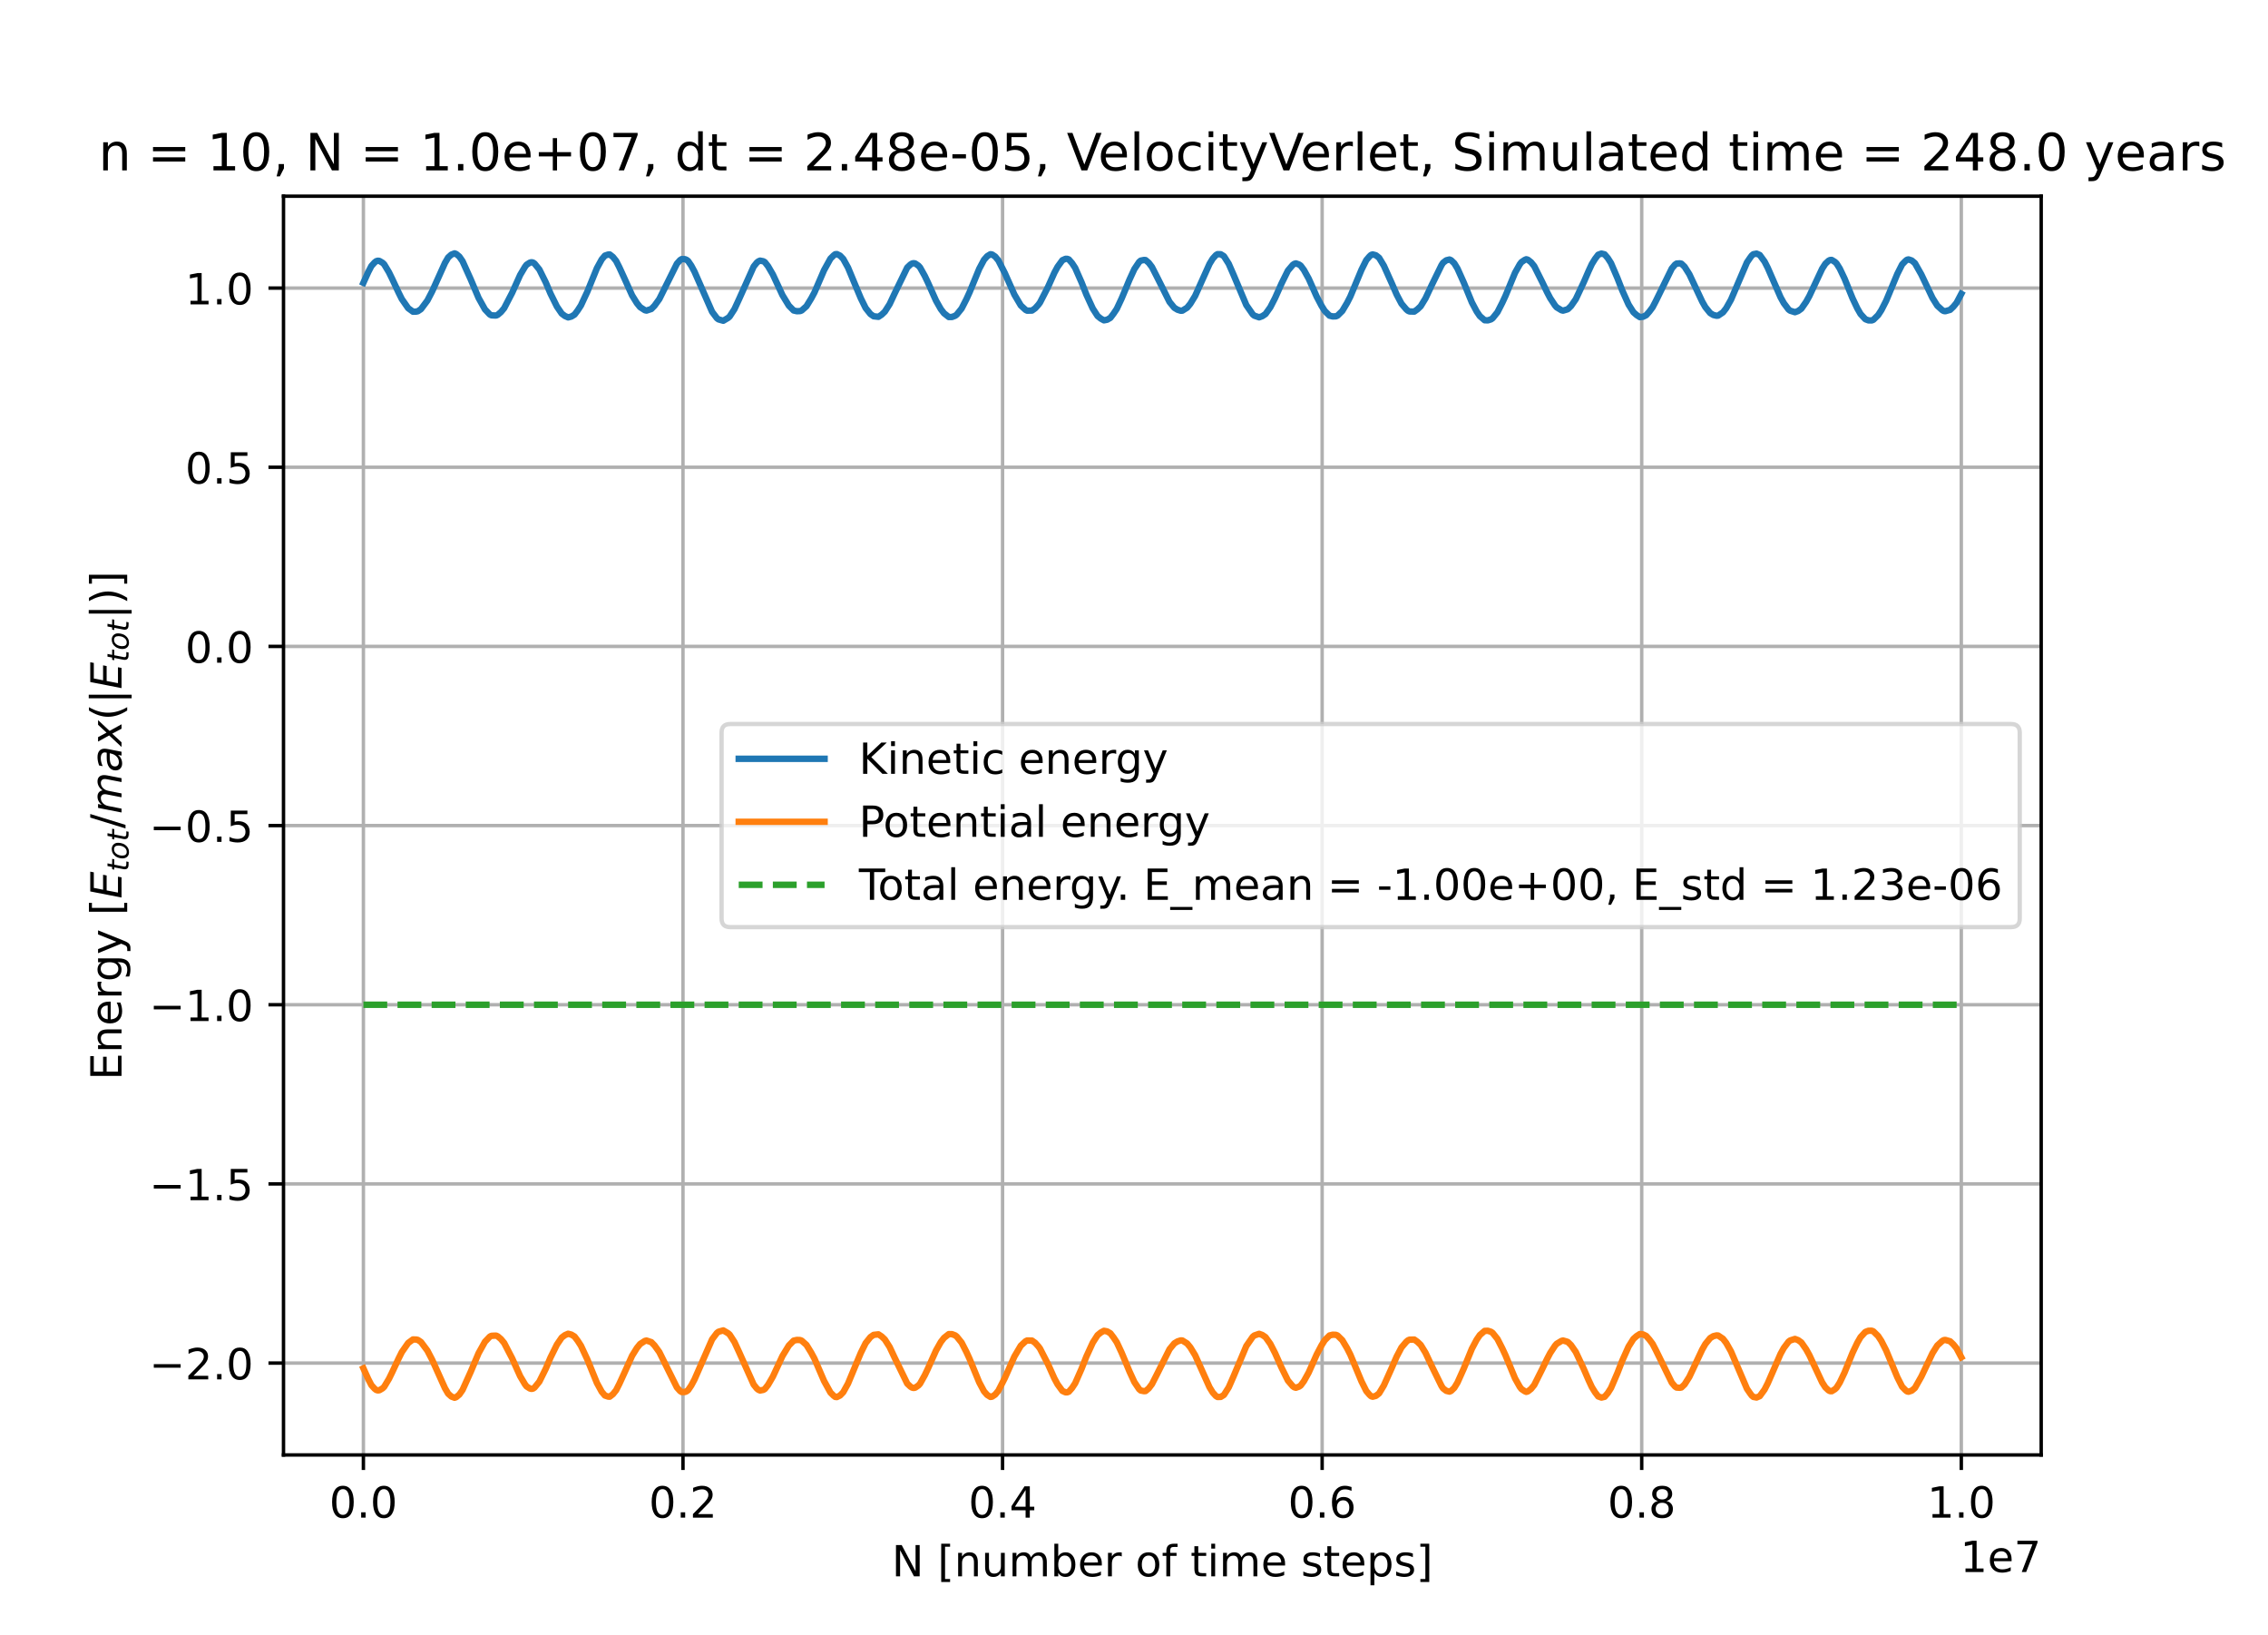 <?xml version="1.0" encoding="utf-8" standalone="no"?>
<!DOCTYPE svg PUBLIC "-//W3C//DTD SVG 1.1//EN"
  "http://www.w3.org/Graphics/SVG/1.1/DTD/svg11.dtd">
<!-- Created with matplotlib (https://matplotlib.org/) -->
<svg height="380.88pt" version="1.1" viewBox="0 0 528.48 380.88" width="528.48pt" xmlns="http://www.w3.org/2000/svg" xmlns:xlink="http://www.w3.org/1999/xlink">
 <defs>
  <style type="text/css">*{stroke-linecap:butt;stroke-linejoin:round;}</style>
 </defs>
 <g id="figure_1">
  <g id="patch_1">
   <path d="M 0 380.88 
L 528.48 380.88 
L 528.48 0 
L 0 0 
z
" style="fill:#ffffff;"/>
  </g>
  <g id="axes_1">
   <g id="patch_2">
    <path d="M 66.06 338.983 
L 475.632 338.983 
L 475.632 45.706 
L 66.06 45.706 
z
" style="fill:#ffffff;"/>
   </g>
   <g id="matplotlib.axis_1">
    <g id="xtick_1">
     <g id="line2d_1">
      <path clip-path="url(#p8b52a84649)" d="M 84.677 338.983 
L 84.677 45.706 
" style="fill:none;stroke:#b0b0b0;stroke-linecap:square;stroke-width:0.8;"/>
     </g>
     <g id="line2d_2">
      <defs>
       <path d="M 0 0 
L 0 3.5 
" id="m899f2b5870" style="stroke:#000000;stroke-width:0.8;"/>
      </defs>
      <g>
       <use style="stroke:#000000;stroke-width:0.8;" x="84.677" xlink:href="#m899f2b5870" y="338.983"/>
      </g>
     </g>
     <g id="text_1">
      <!-- 0.0 -->
      <g transform="translate(76.725 353.582)scale(0.1 -0.1)">
       <defs>
        <path d="M 31.781 66.406 
Q 24.172 66.406 20.328 58.906 
Q 16.5 51.422 16.5 36.375 
Q 16.5 21.391 20.328 13.891 
Q 24.172 6.391 31.781 6.391 
Q 39.453 6.391 43.281 13.891 
Q 47.125 21.391 47.125 36.375 
Q 47.125 51.422 43.281 58.906 
Q 39.453 66.406 31.781 66.406 
z
M 31.781 74.219 
Q 44.047 74.219 50.516 64.516 
Q 56.984 54.828 56.984 36.375 
Q 56.984 17.969 50.516 8.266 
Q 44.047 -1.422 31.781 -1.422 
Q 19.531 -1.422 13.062 8.266 
Q 6.594 17.969 6.594 36.375 
Q 6.594 54.828 13.062 64.516 
Q 19.531 74.219 31.781 74.219 
z
" id="DejaVuSans-48"/>
        <path d="M 10.688 12.406 
L 21 12.406 
L 21 0 
L 10.688 0 
z
" id="DejaVuSans-46"/>
       </defs>
       <use xlink:href="#DejaVuSans-48"/>
       <use x="63.623" xlink:href="#DejaVuSans-46"/>
       <use x="95.41" xlink:href="#DejaVuSans-48"/>
      </g>
     </g>
    </g>
    <g id="xtick_2">
     <g id="line2d_3">
      <path clip-path="url(#p8b52a84649)" d="M 159.145 338.983 
L 159.145 45.706 
" style="fill:none;stroke:#b0b0b0;stroke-linecap:square;stroke-width:0.8;"/>
     </g>
     <g id="line2d_4">
      <g>
       <use style="stroke:#000000;stroke-width:0.8;" x="159.145" xlink:href="#m899f2b5870" y="338.983"/>
      </g>
     </g>
     <g id="text_2">
      <!-- 0.2 -->
      <g transform="translate(151.193 353.582)scale(0.1 -0.1)">
       <defs>
        <path d="M 19.188 8.297 
L 53.609 8.297 
L 53.609 0 
L 7.328 0 
L 7.328 8.297 
Q 12.938 14.109 22.625 23.891 
Q 32.328 33.688 34.812 36.531 
Q 39.547 41.844 41.422 45.531 
Q 43.312 49.219 43.312 52.781 
Q 43.312 58.594 39.234 62.25 
Q 35.156 65.922 28.609 65.922 
Q 23.969 65.922 18.812 64.312 
Q 13.672 62.703 7.812 59.422 
L 7.812 69.391 
Q 13.766 71.781 18.938 73 
Q 24.125 74.219 28.422 74.219 
Q 39.75 74.219 46.484 68.547 
Q 53.219 62.891 53.219 53.422 
Q 53.219 48.922 51.531 44.891 
Q 49.859 40.875 45.406 35.406 
Q 44.188 33.984 37.641 27.219 
Q 31.109 20.453 19.188 8.297 
z
" id="DejaVuSans-50"/>
       </defs>
       <use xlink:href="#DejaVuSans-48"/>
       <use x="63.623" xlink:href="#DejaVuSans-46"/>
       <use x="95.41" xlink:href="#DejaVuSans-50"/>
      </g>
     </g>
    </g>
    <g id="xtick_3">
     <g id="line2d_5">
      <path clip-path="url(#p8b52a84649)" d="M 233.612 338.983 
L 233.612 45.706 
" style="fill:none;stroke:#b0b0b0;stroke-linecap:square;stroke-width:0.8;"/>
     </g>
     <g id="line2d_6">
      <g>
       <use style="stroke:#000000;stroke-width:0.8;" x="233.612" xlink:href="#m899f2b5870" y="338.983"/>
      </g>
     </g>
     <g id="text_3">
      <!-- 0.4 -->
      <g transform="translate(225.661 353.582)scale(0.1 -0.1)">
       <defs>
        <path d="M 37.797 64.312 
L 12.891 25.391 
L 37.797 25.391 
z
M 35.203 72.906 
L 47.609 72.906 
L 47.609 25.391 
L 58.016 25.391 
L 58.016 17.188 
L 47.609 17.188 
L 47.609 0 
L 37.797 0 
L 37.797 17.188 
L 4.891 17.188 
L 4.891 26.703 
z
" id="DejaVuSans-52"/>
       </defs>
       <use xlink:href="#DejaVuSans-48"/>
       <use x="63.623" xlink:href="#DejaVuSans-46"/>
       <use x="95.41" xlink:href="#DejaVuSans-52"/>
      </g>
     </g>
    </g>
    <g id="xtick_4">
     <g id="line2d_7">
      <path clip-path="url(#p8b52a84649)" d="M 308.08 338.983 
L 308.08 45.706 
" style="fill:none;stroke:#b0b0b0;stroke-linecap:square;stroke-width:0.8;"/>
     </g>
     <g id="line2d_8">
      <g>
       <use style="stroke:#000000;stroke-width:0.8;" x="308.08" xlink:href="#m899f2b5870" y="338.983"/>
      </g>
     </g>
     <g id="text_4">
      <!-- 0.6 -->
      <g transform="translate(300.128 353.582)scale(0.1 -0.1)">
       <defs>
        <path d="M 33.016 40.375 
Q 26.375 40.375 22.484 35.828 
Q 18.609 31.297 18.609 23.391 
Q 18.609 15.531 22.484 10.953 
Q 26.375 6.391 33.016 6.391 
Q 39.656 6.391 43.531 10.953 
Q 47.406 15.531 47.406 23.391 
Q 47.406 31.297 43.531 35.828 
Q 39.656 40.375 33.016 40.375 
z
M 52.594 71.297 
L 52.594 62.312 
Q 48.875 64.062 45.094 64.984 
Q 41.312 65.922 37.594 65.922 
Q 27.828 65.922 22.672 59.328 
Q 17.531 52.734 16.797 39.406 
Q 19.672 43.656 24.016 45.922 
Q 28.375 48.188 33.594 48.188 
Q 44.578 48.188 50.953 41.516 
Q 57.328 34.859 57.328 23.391 
Q 57.328 12.156 50.688 5.359 
Q 44.047 -1.422 33.016 -1.422 
Q 20.359 -1.422 13.672 8.266 
Q 6.984 17.969 6.984 36.375 
Q 6.984 53.656 15.188 63.938 
Q 23.391 74.219 37.203 74.219 
Q 40.922 74.219 44.703 73.484 
Q 48.484 72.75 52.594 71.297 
z
" id="DejaVuSans-54"/>
       </defs>
       <use xlink:href="#DejaVuSans-48"/>
       <use x="63.623" xlink:href="#DejaVuSans-46"/>
       <use x="95.41" xlink:href="#DejaVuSans-54"/>
      </g>
     </g>
    </g>
    <g id="xtick_5">
     <g id="line2d_9">
      <path clip-path="url(#p8b52a84649)" d="M 382.547 338.983 
L 382.547 45.706 
" style="fill:none;stroke:#b0b0b0;stroke-linecap:square;stroke-width:0.8;"/>
     </g>
     <g id="line2d_10">
      <g>
       <use style="stroke:#000000;stroke-width:0.8;" x="382.547" xlink:href="#m899f2b5870" y="338.983"/>
      </g>
     </g>
     <g id="text_5">
      <!-- 0.8 -->
      <g transform="translate(374.596 353.582)scale(0.1 -0.1)">
       <defs>
        <path d="M 31.781 34.625 
Q 24.75 34.625 20.719 30.859 
Q 16.703 27.094 16.703 20.516 
Q 16.703 13.922 20.719 10.156 
Q 24.75 6.391 31.781 6.391 
Q 38.812 6.391 42.859 10.172 
Q 46.922 13.969 46.922 20.516 
Q 46.922 27.094 42.891 30.859 
Q 38.875 34.625 31.781 34.625 
z
M 21.922 38.812 
Q 15.578 40.375 12.031 44.719 
Q 8.5 49.078 8.5 55.328 
Q 8.5 64.062 14.719 69.141 
Q 20.953 74.219 31.781 74.219 
Q 42.672 74.219 48.875 69.141 
Q 55.078 64.062 55.078 55.328 
Q 55.078 49.078 51.531 44.719 
Q 48 40.375 41.703 38.812 
Q 48.828 37.156 52.797 32.312 
Q 56.781 27.484 56.781 20.516 
Q 56.781 9.906 50.312 4.234 
Q 43.844 -1.422 31.781 -1.422 
Q 19.734 -1.422 13.25 4.234 
Q 6.781 9.906 6.781 20.516 
Q 6.781 27.484 10.781 32.312 
Q 14.797 37.156 21.922 38.812 
z
M 18.312 54.391 
Q 18.312 48.734 21.844 45.562 
Q 25.391 42.391 31.781 42.391 
Q 38.141 42.391 41.719 45.562 
Q 45.312 48.734 45.312 54.391 
Q 45.312 60.062 41.719 63.234 
Q 38.141 66.406 31.781 66.406 
Q 25.391 66.406 21.844 63.234 
Q 18.312 60.062 18.312 54.391 
z
" id="DejaVuSans-56"/>
       </defs>
       <use xlink:href="#DejaVuSans-48"/>
       <use x="63.623" xlink:href="#DejaVuSans-46"/>
       <use x="95.41" xlink:href="#DejaVuSans-56"/>
      </g>
     </g>
    </g>
    <g id="xtick_6">
     <g id="line2d_11">
      <path clip-path="url(#p8b52a84649)" d="M 457.015 338.983 
L 457.015 45.706 
" style="fill:none;stroke:#b0b0b0;stroke-linecap:square;stroke-width:0.8;"/>
     </g>
     <g id="line2d_12">
      <g>
       <use style="stroke:#000000;stroke-width:0.8;" x="457.015" xlink:href="#m899f2b5870" y="338.983"/>
      </g>
     </g>
     <g id="text_6">
      <!-- 1.0 -->
      <g transform="translate(449.064 353.582)scale(0.1 -0.1)">
       <defs>
        <path d="M 12.406 8.297 
L 28.516 8.297 
L 28.516 63.922 
L 10.984 60.406 
L 10.984 69.391 
L 28.422 72.906 
L 38.281 72.906 
L 38.281 8.297 
L 54.391 8.297 
L 54.391 0 
L 12.406 0 
z
" id="DejaVuSans-49"/>
       </defs>
       <use xlink:href="#DejaVuSans-49"/>
       <use x="63.623" xlink:href="#DejaVuSans-46"/>
       <use x="95.41" xlink:href="#DejaVuSans-48"/>
      </g>
     </g>
    </g>
    <g id="text_7">
     <!-- N [number of time steps] -->
     <g transform="translate(207.798 367.26)scale(0.1 -0.1)">
      <defs>
       <path d="M 9.812 72.906 
L 23.094 72.906 
L 55.422 11.922 
L 55.422 72.906 
L 64.984 72.906 
L 64.984 0 
L 51.703 0 
L 19.391 60.984 
L 19.391 0 
L 9.812 0 
z
" id="DejaVuSans-78"/>
       <path id="DejaVuSans-32"/>
       <path d="M 8.594 75.984 
L 29.297 75.984 
L 29.297 69 
L 17.578 69 
L 17.578 -6.203 
L 29.297 -6.203 
L 29.297 -13.188 
L 8.594 -13.188 
z
" id="DejaVuSans-91"/>
       <path d="M 54.891 33.016 
L 54.891 0 
L 45.906 0 
L 45.906 32.719 
Q 45.906 40.484 42.875 44.328 
Q 39.844 48.188 33.797 48.188 
Q 26.516 48.188 22.312 43.547 
Q 18.109 38.922 18.109 30.906 
L 18.109 0 
L 9.078 0 
L 9.078 54.688 
L 18.109 54.688 
L 18.109 46.188 
Q 21.344 51.125 25.703 53.562 
Q 30.078 56 35.797 56 
Q 45.219 56 50.047 50.172 
Q 54.891 44.344 54.891 33.016 
z
" id="DejaVuSans-110"/>
       <path d="M 8.5 21.578 
L 8.5 54.688 
L 17.484 54.688 
L 17.484 21.922 
Q 17.484 14.156 20.5 10.266 
Q 23.531 6.391 29.594 6.391 
Q 36.859 6.391 41.078 11.031 
Q 45.312 15.672 45.312 23.688 
L 45.312 54.688 
L 54.297 54.688 
L 54.297 0 
L 45.312 0 
L 45.312 8.406 
Q 42.047 3.422 37.719 1 
Q 33.406 -1.422 27.688 -1.422 
Q 18.266 -1.422 13.375 4.438 
Q 8.5 10.297 8.5 21.578 
z
M 31.109 56 
z
" id="DejaVuSans-117"/>
       <path d="M 52 44.188 
Q 55.375 50.25 60.062 53.125 
Q 64.75 56 71.094 56 
Q 79.641 56 84.281 50.016 
Q 88.922 44.047 88.922 33.016 
L 88.922 0 
L 79.891 0 
L 79.891 32.719 
Q 79.891 40.578 77.094 44.375 
Q 74.312 48.188 68.609 48.188 
Q 61.625 48.188 57.562 43.547 
Q 53.516 38.922 53.516 30.906 
L 53.516 0 
L 44.484 0 
L 44.484 32.719 
Q 44.484 40.625 41.703 44.406 
Q 38.922 48.188 33.109 48.188 
Q 26.219 48.188 22.156 43.531 
Q 18.109 38.875 18.109 30.906 
L 18.109 0 
L 9.078 0 
L 9.078 54.688 
L 18.109 54.688 
L 18.109 46.188 
Q 21.188 51.219 25.484 53.609 
Q 29.781 56 35.688 56 
Q 41.656 56 45.828 52.969 
Q 50 49.953 52 44.188 
z
" id="DejaVuSans-109"/>
       <path d="M 48.688 27.297 
Q 48.688 37.203 44.609 42.844 
Q 40.531 48.484 33.406 48.484 
Q 26.266 48.484 22.188 42.844 
Q 18.109 37.203 18.109 27.297 
Q 18.109 17.391 22.188 11.75 
Q 26.266 6.109 33.406 6.109 
Q 40.531 6.109 44.609 11.75 
Q 48.688 17.391 48.688 27.297 
z
M 18.109 46.391 
Q 20.953 51.266 25.266 53.625 
Q 29.594 56 35.594 56 
Q 45.562 56 51.781 48.094 
Q 58.016 40.188 58.016 27.297 
Q 58.016 14.406 51.781 6.484 
Q 45.562 -1.422 35.594 -1.422 
Q 29.594 -1.422 25.266 0.953 
Q 20.953 3.328 18.109 8.203 
L 18.109 0 
L 9.078 0 
L 9.078 75.984 
L 18.109 75.984 
z
" id="DejaVuSans-98"/>
       <path d="M 56.203 29.594 
L 56.203 25.203 
L 14.891 25.203 
Q 15.484 15.922 20.484 11.062 
Q 25.484 6.203 34.422 6.203 
Q 39.594 6.203 44.453 7.469 
Q 49.312 8.734 54.109 11.281 
L 54.109 2.781 
Q 49.266 0.734 44.188 -0.344 
Q 39.109 -1.422 33.891 -1.422 
Q 20.797 -1.422 13.156 6.188 
Q 5.516 13.812 5.516 26.812 
Q 5.516 40.234 12.766 48.109 
Q 20.016 56 32.328 56 
Q 43.359 56 49.781 48.891 
Q 56.203 41.797 56.203 29.594 
z
M 47.219 32.234 
Q 47.125 39.594 43.094 43.984 
Q 39.062 48.391 32.422 48.391 
Q 24.906 48.391 20.391 44.141 
Q 15.875 39.891 15.188 32.172 
z
" id="DejaVuSans-101"/>
       <path d="M 41.109 46.297 
Q 39.594 47.172 37.812 47.578 
Q 36.031 48 33.891 48 
Q 26.266 48 22.188 43.047 
Q 18.109 38.094 18.109 28.812 
L 18.109 0 
L 9.078 0 
L 9.078 54.688 
L 18.109 54.688 
L 18.109 46.188 
Q 20.953 51.172 25.484 53.578 
Q 30.031 56 36.531 56 
Q 37.453 56 38.578 55.875 
Q 39.703 55.766 41.062 55.516 
z
" id="DejaVuSans-114"/>
       <path d="M 30.609 48.391 
Q 23.391 48.391 19.188 42.75 
Q 14.984 37.109 14.984 27.297 
Q 14.984 17.484 19.156 11.844 
Q 23.344 6.203 30.609 6.203 
Q 37.797 6.203 41.984 11.859 
Q 46.188 17.531 46.188 27.297 
Q 46.188 37.016 41.984 42.703 
Q 37.797 48.391 30.609 48.391 
z
M 30.609 56 
Q 42.328 56 49.016 48.375 
Q 55.719 40.766 55.719 27.297 
Q 55.719 13.875 49.016 6.219 
Q 42.328 -1.422 30.609 -1.422 
Q 18.844 -1.422 12.172 6.219 
Q 5.516 13.875 5.516 27.297 
Q 5.516 40.766 12.172 48.375 
Q 18.844 56 30.609 56 
z
" id="DejaVuSans-111"/>
       <path d="M 37.109 75.984 
L 37.109 68.5 
L 28.516 68.5 
Q 23.688 68.5 21.797 66.547 
Q 19.922 64.594 19.922 59.516 
L 19.922 54.688 
L 34.719 54.688 
L 34.719 47.703 
L 19.922 47.703 
L 19.922 0 
L 10.891 0 
L 10.891 47.703 
L 2.297 47.703 
L 2.297 54.688 
L 10.891 54.688 
L 10.891 58.5 
Q 10.891 67.625 15.141 71.797 
Q 19.391 75.984 28.609 75.984 
z
" id="DejaVuSans-102"/>
       <path d="M 18.312 70.219 
L 18.312 54.688 
L 36.812 54.688 
L 36.812 47.703 
L 18.312 47.703 
L 18.312 18.016 
Q 18.312 11.328 20.141 9.422 
Q 21.969 7.516 27.594 7.516 
L 36.812 7.516 
L 36.812 0 
L 27.594 0 
Q 17.188 0 13.234 3.875 
Q 9.281 7.766 9.281 18.016 
L 9.281 47.703 
L 2.688 47.703 
L 2.688 54.688 
L 9.281 54.688 
L 9.281 70.219 
z
" id="DejaVuSans-116"/>
       <path d="M 9.422 54.688 
L 18.406 54.688 
L 18.406 0 
L 9.422 0 
z
M 9.422 75.984 
L 18.406 75.984 
L 18.406 64.594 
L 9.422 64.594 
z
" id="DejaVuSans-105"/>
       <path d="M 44.281 53.078 
L 44.281 44.578 
Q 40.484 46.531 36.375 47.5 
Q 32.281 48.484 27.875 48.484 
Q 21.188 48.484 17.844 46.438 
Q 14.5 44.391 14.5 40.281 
Q 14.5 37.156 16.891 35.375 
Q 19.281 33.594 26.516 31.984 
L 29.594 31.297 
Q 39.156 29.25 43.188 25.516 
Q 47.219 21.781 47.219 15.094 
Q 47.219 7.469 41.188 3.016 
Q 35.156 -1.422 24.609 -1.422 
Q 20.219 -1.422 15.453 -0.562 
Q 10.688 0.297 5.422 2 
L 5.422 11.281 
Q 10.406 8.688 15.234 7.391 
Q 20.062 6.109 24.812 6.109 
Q 31.156 6.109 34.562 8.281 
Q 37.984 10.453 37.984 14.406 
Q 37.984 18.062 35.516 20.016 
Q 33.062 21.969 24.703 23.781 
L 21.578 24.516 
Q 13.234 26.266 9.516 29.906 
Q 5.812 33.547 5.812 39.891 
Q 5.812 47.609 11.281 51.797 
Q 16.75 56 26.812 56 
Q 31.781 56 36.172 55.266 
Q 40.578 54.547 44.281 53.078 
z
" id="DejaVuSans-115"/>
       <path d="M 18.109 8.203 
L 18.109 -20.797 
L 9.078 -20.797 
L 9.078 54.688 
L 18.109 54.688 
L 18.109 46.391 
Q 20.953 51.266 25.266 53.625 
Q 29.594 56 35.594 56 
Q 45.562 56 51.781 48.094 
Q 58.016 40.188 58.016 27.297 
Q 58.016 14.406 51.781 6.484 
Q 45.562 -1.422 35.594 -1.422 
Q 29.594 -1.422 25.266 0.953 
Q 20.953 3.328 18.109 8.203 
z
M 48.688 27.297 
Q 48.688 37.203 44.609 42.844 
Q 40.531 48.484 33.406 48.484 
Q 26.266 48.484 22.188 42.844 
Q 18.109 37.203 18.109 27.297 
Q 18.109 17.391 22.188 11.75 
Q 26.266 6.109 33.406 6.109 
Q 40.531 6.109 44.609 11.75 
Q 48.688 17.391 48.688 27.297 
z
" id="DejaVuSans-112"/>
       <path d="M 30.422 75.984 
L 30.422 -13.188 
L 9.719 -13.188 
L 9.719 -6.203 
L 21.391 -6.203 
L 21.391 69 
L 9.719 69 
L 9.719 75.984 
z
" id="DejaVuSans-93"/>
      </defs>
      <use xlink:href="#DejaVuSans-78"/>
      <use x="74.805" xlink:href="#DejaVuSans-32"/>
      <use x="106.592" xlink:href="#DejaVuSans-91"/>
      <use x="145.605" xlink:href="#DejaVuSans-110"/>
      <use x="208.984" xlink:href="#DejaVuSans-117"/>
      <use x="272.363" xlink:href="#DejaVuSans-109"/>
      <use x="369.775" xlink:href="#DejaVuSans-98"/>
      <use x="433.252" xlink:href="#DejaVuSans-101"/>
      <use x="494.775" xlink:href="#DejaVuSans-114"/>
      <use x="535.889" xlink:href="#DejaVuSans-32"/>
      <use x="567.676" xlink:href="#DejaVuSans-111"/>
      <use x="628.857" xlink:href="#DejaVuSans-102"/>
      <use x="664.062" xlink:href="#DejaVuSans-32"/>
      <use x="695.85" xlink:href="#DejaVuSans-116"/>
      <use x="735.059" xlink:href="#DejaVuSans-105"/>
      <use x="762.842" xlink:href="#DejaVuSans-109"/>
      <use x="860.254" xlink:href="#DejaVuSans-101"/>
      <use x="921.777" xlink:href="#DejaVuSans-32"/>
      <use x="953.564" xlink:href="#DejaVuSans-115"/>
      <use x="1005.664" xlink:href="#DejaVuSans-116"/>
      <use x="1044.873" xlink:href="#DejaVuSans-101"/>
      <use x="1106.396" xlink:href="#DejaVuSans-112"/>
      <use x="1169.873" xlink:href="#DejaVuSans-115"/>
      <use x="1221.973" xlink:href="#DejaVuSans-93"/>
     </g>
    </g>
    <g id="text_8">
     <!-- 1e7 -->
     <g transform="translate(456.754 366.26)scale(0.1 -0.1)">
      <defs>
       <path d="M 8.203 72.906 
L 55.078 72.906 
L 55.078 68.703 
L 28.609 0 
L 18.312 0 
L 43.219 64.594 
L 8.203 64.594 
z
" id="DejaVuSans-55"/>
      </defs>
      <use xlink:href="#DejaVuSans-49"/>
      <use x="63.623" xlink:href="#DejaVuSans-101"/>
      <use x="125.146" xlink:href="#DejaVuSans-55"/>
     </g>
    </g>
   </g>
   <g id="matplotlib.axis_2">
    <g id="ytick_1">
     <g id="line2d_13">
      <path clip-path="url(#p8b52a84649)" d="M 66.06 317.576 
L 475.632 317.576 
" style="fill:none;stroke:#b0b0b0;stroke-linecap:square;stroke-width:0.8;"/>
     </g>
     <g id="line2d_14">
      <defs>
       <path d="M 0 0 
L -3.5 0 
" id="m9e45327e8a" style="stroke:#000000;stroke-width:0.8;"/>
      </defs>
      <g>
       <use style="stroke:#000000;stroke-width:0.8;" x="66.06" xlink:href="#m9e45327e8a" y="317.576"/>
      </g>
     </g>
     <g id="text_9">
      <!-- −2.0 -->
      <g transform="translate(34.777 321.375)scale(0.1 -0.1)">
       <defs>
        <path d="M 10.594 35.5 
L 73.188 35.5 
L 73.188 27.203 
L 10.594 27.203 
z
" id="DejaVuSans-8722"/>
       </defs>
       <use xlink:href="#DejaVuSans-8722"/>
       <use x="83.789" xlink:href="#DejaVuSans-50"/>
       <use x="147.412" xlink:href="#DejaVuSans-46"/>
       <use x="179.199" xlink:href="#DejaVuSans-48"/>
      </g>
     </g>
    </g>
    <g id="ytick_2">
     <g id="line2d_15">
      <path clip-path="url(#p8b52a84649)" d="M 66.06 275.832 
L 475.632 275.832 
" style="fill:none;stroke:#b0b0b0;stroke-linecap:square;stroke-width:0.8;"/>
     </g>
     <g id="line2d_16">
      <g>
       <use style="stroke:#000000;stroke-width:0.8;" x="66.06" xlink:href="#m9e45327e8a" y="275.832"/>
      </g>
     </g>
     <g id="text_10">
      <!-- −1.5 -->
      <g transform="translate(34.777 279.631)scale(0.1 -0.1)">
       <defs>
        <path d="M 10.797 72.906 
L 49.516 72.906 
L 49.516 64.594 
L 19.828 64.594 
L 19.828 46.734 
Q 21.969 47.469 24.109 47.828 
Q 26.266 48.188 28.422 48.188 
Q 40.625 48.188 47.75 41.5 
Q 54.891 34.812 54.891 23.391 
Q 54.891 11.625 47.562 5.094 
Q 40.234 -1.422 26.906 -1.422 
Q 22.312 -1.422 17.547 -0.641 
Q 12.797 0.141 7.719 1.703 
L 7.719 11.625 
Q 12.109 9.234 16.797 8.062 
Q 21.484 6.891 26.703 6.891 
Q 35.156 6.891 40.078 11.328 
Q 45.016 15.766 45.016 23.391 
Q 45.016 31 40.078 35.438 
Q 35.156 39.891 26.703 39.891 
Q 22.75 39.891 18.812 39.016 
Q 14.891 38.141 10.797 36.281 
z
" id="DejaVuSans-53"/>
       </defs>
       <use xlink:href="#DejaVuSans-8722"/>
       <use x="83.789" xlink:href="#DejaVuSans-49"/>
       <use x="147.412" xlink:href="#DejaVuSans-46"/>
       <use x="179.199" xlink:href="#DejaVuSans-53"/>
      </g>
     </g>
    </g>
    <g id="ytick_3">
     <g id="line2d_17">
      <path clip-path="url(#p8b52a84649)" d="M 66.06 234.088 
L 475.632 234.088 
" style="fill:none;stroke:#b0b0b0;stroke-linecap:square;stroke-width:0.8;"/>
     </g>
     <g id="line2d_18">
      <g>
       <use style="stroke:#000000;stroke-width:0.8;" x="66.06" xlink:href="#m9e45327e8a" y="234.088"/>
      </g>
     </g>
     <g id="text_11">
      <!-- −1.0 -->
      <g transform="translate(34.777 237.887)scale(0.1 -0.1)">
       <use xlink:href="#DejaVuSans-8722"/>
       <use x="83.789" xlink:href="#DejaVuSans-49"/>
       <use x="147.412" xlink:href="#DejaVuSans-46"/>
       <use x="179.199" xlink:href="#DejaVuSans-48"/>
      </g>
     </g>
    </g>
    <g id="ytick_4">
     <g id="line2d_19">
      <path clip-path="url(#p8b52a84649)" d="M 66.06 192.344 
L 475.632 192.344 
" style="fill:none;stroke:#b0b0b0;stroke-linecap:square;stroke-width:0.8;"/>
     </g>
     <g id="line2d_20">
      <g>
       <use style="stroke:#000000;stroke-width:0.8;" x="66.06" xlink:href="#m9e45327e8a" y="192.344"/>
      </g>
     </g>
     <g id="text_12">
      <!-- −0.5 -->
      <g transform="translate(34.777 196.144)scale(0.1 -0.1)">
       <use xlink:href="#DejaVuSans-8722"/>
       <use x="83.789" xlink:href="#DejaVuSans-48"/>
       <use x="147.412" xlink:href="#DejaVuSans-46"/>
       <use x="179.199" xlink:href="#DejaVuSans-53"/>
      </g>
     </g>
    </g>
    <g id="ytick_5">
     <g id="line2d_21">
      <path clip-path="url(#p8b52a84649)" d="M 66.06 150.601 
L 475.632 150.601 
" style="fill:none;stroke:#b0b0b0;stroke-linecap:square;stroke-width:0.8;"/>
     </g>
     <g id="line2d_22">
      <g>
       <use style="stroke:#000000;stroke-width:0.8;" x="66.06" xlink:href="#m9e45327e8a" y="150.601"/>
      </g>
     </g>
     <g id="text_13">
      <!-- 0.0 -->
      <g transform="translate(43.157 154.4)scale(0.1 -0.1)">
       <use xlink:href="#DejaVuSans-48"/>
       <use x="63.623" xlink:href="#DejaVuSans-46"/>
       <use x="95.41" xlink:href="#DejaVuSans-48"/>
      </g>
     </g>
    </g>
    <g id="ytick_6">
     <g id="line2d_23">
      <path clip-path="url(#p8b52a84649)" d="M 66.06 108.857 
L 475.632 108.857 
" style="fill:none;stroke:#b0b0b0;stroke-linecap:square;stroke-width:0.8;"/>
     </g>
     <g id="line2d_24">
      <g>
       <use style="stroke:#000000;stroke-width:0.8;" x="66.06" xlink:href="#m9e45327e8a" y="108.857"/>
      </g>
     </g>
     <g id="text_14">
      <!-- 0.5 -->
      <g transform="translate(43.157 112.656)scale(0.1 -0.1)">
       <use xlink:href="#DejaVuSans-48"/>
       <use x="63.623" xlink:href="#DejaVuSans-46"/>
       <use x="95.41" xlink:href="#DejaVuSans-53"/>
      </g>
     </g>
    </g>
    <g id="ytick_7">
     <g id="line2d_25">
      <path clip-path="url(#p8b52a84649)" d="M 66.06 67.113 
L 475.632 67.113 
" style="fill:none;stroke:#b0b0b0;stroke-linecap:square;stroke-width:0.8;"/>
     </g>
     <g id="line2d_26">
      <g>
       <use style="stroke:#000000;stroke-width:0.8;" x="66.06" xlink:href="#m9e45327e8a" y="67.113"/>
      </g>
     </g>
     <g id="text_15">
      <!-- 1.0 -->
      <g transform="translate(43.157 70.912)scale(0.1 -0.1)">
       <use xlink:href="#DejaVuSans-49"/>
       <use x="63.623" xlink:href="#DejaVuSans-46"/>
       <use x="95.41" xlink:href="#DejaVuSans-48"/>
      </g>
     </g>
    </g>
    <g id="text_16">
     <!-- Energy $[E_{tot}/max(|E_{tot}|)]$ -->
     <g transform="translate(28.377 251.644)rotate(-90)scale(0.1 -0.1)">
      <defs>
       <path d="M 9.812 72.906 
L 55.906 72.906 
L 55.906 64.594 
L 19.672 64.594 
L 19.672 43.016 
L 54.391 43.016 
L 54.391 34.719 
L 19.672 34.719 
L 19.672 8.297 
L 56.781 8.297 
L 56.781 0 
L 9.812 0 
z
" id="DejaVuSans-69"/>
       <path d="M 45.406 27.984 
Q 45.406 37.75 41.375 43.109 
Q 37.359 48.484 30.078 48.484 
Q 22.859 48.484 18.828 43.109 
Q 14.797 37.75 14.797 27.984 
Q 14.797 18.266 18.828 12.891 
Q 22.859 7.516 30.078 7.516 
Q 37.359 7.516 41.375 12.891 
Q 45.406 18.266 45.406 27.984 
z
M 54.391 6.781 
Q 54.391 -7.172 48.188 -13.984 
Q 42 -20.797 29.203 -20.797 
Q 24.469 -20.797 20.266 -20.094 
Q 16.062 -19.391 12.109 -17.922 
L 12.109 -9.188 
Q 16.062 -11.328 19.922 -12.344 
Q 23.781 -13.375 27.781 -13.375 
Q 36.625 -13.375 41.016 -8.766 
Q 45.406 -4.156 45.406 5.172 
L 45.406 9.625 
Q 42.625 4.781 38.281 2.391 
Q 33.938 0 27.875 0 
Q 17.828 0 11.672 7.656 
Q 5.516 15.328 5.516 27.984 
Q 5.516 40.672 11.672 48.328 
Q 17.828 56 27.875 56 
Q 33.938 56 38.281 53.609 
Q 42.625 51.219 45.406 46.391 
L 45.406 54.688 
L 54.391 54.688 
z
" id="DejaVuSans-103"/>
       <path d="M 32.172 -5.078 
Q 28.375 -14.844 24.75 -17.812 
Q 21.141 -20.797 15.094 -20.797 
L 7.906 -20.797 
L 7.906 -13.281 
L 13.188 -13.281 
Q 16.891 -13.281 18.938 -11.516 
Q 21 -9.766 23.484 -3.219 
L 25.094 0.875 
L 2.984 54.688 
L 12.5 54.688 
L 29.594 11.922 
L 46.688 54.688 
L 56.203 54.688 
z
" id="DejaVuSans-121"/>
       <path d="M 16.891 72.906 
L 62.984 72.906 
L 61.375 64.594 
L 25.094 64.594 
L 20.906 43.016 
L 55.719 43.016 
L 54.109 34.719 
L 19.281 34.719 
L 14.203 8.297 
L 51.312 8.297 
L 49.703 0 
L 2.688 0 
z
" id="DejaVuSans-Oblique-69"/>
       <path d="M 42.281 54.688 
L 40.922 47.703 
L 23 47.703 
L 17.188 18.016 
Q 16.891 16.359 16.75 15.234 
Q 16.609 14.109 16.609 13.484 
Q 16.609 10.359 18.484 8.938 
Q 20.359 7.516 24.516 7.516 
L 33.594 7.516 
L 32.078 0 
L 23.484 0 
Q 15.484 0 11.547 3.125 
Q 7.625 6.25 7.625 12.594 
Q 7.625 13.719 7.766 15.062 
Q 7.906 16.406 8.203 18.016 
L 14.016 47.703 
L 6.391 47.703 
L 7.812 54.688 
L 15.281 54.688 
L 18.312 70.219 
L 27.297 70.219 
L 24.312 54.688 
z
" id="DejaVuSans-Oblique-116"/>
       <path d="M 25.391 -1.422 
Q 15.766 -1.422 10.172 4.516 
Q 4.594 10.453 4.594 20.703 
Q 4.594 26.656 6.516 32.828 
Q 8.453 39.016 11.531 43.219 
Q 16.359 49.75 22.312 52.875 
Q 28.266 56 35.797 56 
Q 45.125 56 50.859 50.188 
Q 56.594 44.391 56.594 35.016 
Q 56.594 28.516 54.688 22.062 
Q 52.781 15.625 49.703 11.375 
Q 44.922 4.828 38.969 1.703 
Q 33.016 -1.422 25.391 -1.422 
z
M 13.922 21 
Q 13.922 13.578 17.016 9.891 
Q 20.125 6.203 26.422 6.203 
Q 35.453 6.203 41.375 14.078 
Q 47.312 21.969 47.312 34.078 
Q 47.312 41.156 44.141 44.766 
Q 40.969 48.391 34.812 48.391 
Q 29.734 48.391 25.781 46.016 
Q 21.828 43.656 18.703 38.812 
Q 16.406 35.203 15.156 30.562 
Q 13.922 25.922 13.922 21 
z
" id="DejaVuSans-Oblique-111"/>
       <path d="M 25.391 72.906 
L 33.688 72.906 
L 8.297 -9.281 
L 0 -9.281 
z
" id="DejaVuSans-47"/>
       <path d="M 89.797 33.016 
L 83.406 0 
L 74.422 0 
L 80.719 32.719 
Q 81.109 34.812 81.297 36.328 
Q 81.5 37.844 81.5 38.922 
Q 81.5 43.312 79.047 45.75 
Q 76.609 48.188 72.219 48.188 
Q 65.672 48.188 60.547 43.281 
Q 55.422 38.375 53.906 30.516 
L 47.906 0 
L 38.922 0 
L 45.312 32.719 
Q 45.703 34.516 45.891 36.047 
Q 46.094 37.594 46.094 38.812 
Q 46.094 43.266 43.656 45.719 
Q 41.219 48.188 36.922 48.188 
Q 30.281 48.188 25.141 43.281 
Q 20.016 38.375 18.5 30.516 
L 12.5 0 
L 3.516 0 
L 14.203 54.688 
L 23.188 54.688 
L 21.484 46.188 
Q 25.141 50.984 30.047 53.484 
Q 34.969 56 40.578 56 
Q 46.531 56 50.359 52.875 
Q 54.203 49.75 54.984 44.188 
Q 59.078 49.953 64.469 52.969 
Q 69.875 56 75.875 56 
Q 82.906 56 86.734 51.953 
Q 90.578 47.906 90.578 40.484 
Q 90.578 38.875 90.375 36.938 
Q 90.188 35.016 89.797 33.016 
z
" id="DejaVuSans-Oblique-109"/>
       <path d="M 53.719 31.203 
L 47.609 0 
L 38.625 0 
L 40.281 8.297 
Q 36.328 3.422 31.266 1 
Q 26.219 -1.422 20.016 -1.422 
Q 13.031 -1.422 8.562 2.844 
Q 4.109 7.125 4.109 13.812 
Q 4.109 23.391 11.75 28.953 
Q 19.391 34.516 32.812 34.516 
L 45.312 34.516 
L 45.797 36.922 
Q 45.906 37.312 45.953 37.766 
Q 46 38.234 46 39.203 
Q 46 43.562 42.453 45.969 
Q 38.922 48.391 32.516 48.391 
Q 28.125 48.391 23.5 47.266 
Q 18.891 46.141 14.016 43.891 
L 15.578 52.203 
Q 20.656 54.109 25.516 55.047 
Q 30.375 56 34.906 56 
Q 44.578 56 49.625 51.797 
Q 54.688 47.609 54.688 39.594 
Q 54.688 37.984 54.438 35.812 
Q 54.203 33.641 53.719 31.203 
z
M 44 27.484 
L 35.016 27.484 
Q 23.969 27.484 18.672 24.531 
Q 13.375 21.578 13.375 15.375 
Q 13.375 11.078 16.078 8.641 
Q 18.797 6.203 23.578 6.203 
Q 30.906 6.203 36.375 11.453 
Q 41.844 16.703 43.609 25.484 
z
" id="DejaVuSans-Oblique-97"/>
       <path d="M 60.016 54.688 
L 34.906 27.875 
L 50.297 0 
L 39.984 0 
L 28.422 21.688 
L 8.297 0 
L -2.594 0 
L 24.312 28.812 
L 10.016 54.688 
L 20.312 54.688 
L 30.812 34.906 
L 49.125 54.688 
z
" id="DejaVuSans-Oblique-120"/>
       <path d="M 31 75.875 
Q 24.469 64.656 21.281 53.656 
Q 18.109 42.672 18.109 31.391 
Q 18.109 20.125 21.312 9.062 
Q 24.516 -2 31 -13.188 
L 23.188 -13.188 
Q 15.875 -1.703 12.234 9.375 
Q 8.594 20.453 8.594 31.391 
Q 8.594 42.281 12.203 53.312 
Q 15.828 64.359 23.188 75.875 
z
" id="DejaVuSans-40"/>
       <path d="M 21 76.422 
L 21 -23.578 
L 12.703 -23.578 
L 12.703 76.422 
z
" id="DejaVuSans-124"/>
       <path d="M 8.016 75.875 
L 15.828 75.875 
Q 23.141 64.359 26.781 53.312 
Q 30.422 42.281 30.422 31.391 
Q 30.422 20.453 26.781 9.375 
Q 23.141 -1.703 15.828 -13.188 
L 8.016 -13.188 
Q 14.5 -2 17.703 9.062 
Q 20.906 20.125 20.906 31.391 
Q 20.906 42.672 17.703 53.656 
Q 14.5 64.656 8.016 75.875 
z
" id="DejaVuSans-41"/>
      </defs>
      <use transform="translate(0 0.578)" xlink:href="#DejaVuSans-69"/>
      <use transform="translate(63.184 0.578)" xlink:href="#DejaVuSans-110"/>
      <use transform="translate(126.562 0.578)" xlink:href="#DejaVuSans-101"/>
      <use transform="translate(188.086 0.578)" xlink:href="#DejaVuSans-114"/>
      <use transform="translate(229.199 0.578)" xlink:href="#DejaVuSans-103"/>
      <use transform="translate(292.676 0.578)" xlink:href="#DejaVuSans-121"/>
      <use transform="translate(351.855 0.578)" xlink:href="#DejaVuSans-32"/>
      <use transform="translate(383.643 0.578)" xlink:href="#DejaVuSans-91"/>
      <use transform="translate(422.656 0.578)" xlink:href="#DejaVuSans-Oblique-69"/>
      <use transform="translate(485.84 -15.828)scale(0.7)" xlink:href="#DejaVuSans-Oblique-116"/>
      <use transform="translate(513.286 -15.828)scale(0.7)" xlink:href="#DejaVuSans-Oblique-111"/>
      <use transform="translate(556.113 -15.828)scale(0.7)" xlink:href="#DejaVuSans-Oblique-116"/>
      <use transform="translate(586.294 0.578)" xlink:href="#DejaVuSans-47"/>
      <use transform="translate(619.985 0.578)" xlink:href="#DejaVuSans-Oblique-109"/>
      <use transform="translate(717.397 0.578)" xlink:href="#DejaVuSans-Oblique-97"/>
      <use transform="translate(778.677 0.578)" xlink:href="#DejaVuSans-Oblique-120"/>
      <use transform="translate(837.856 0.578)" xlink:href="#DejaVuSans-40"/>
      <use transform="translate(876.87 0.578)" xlink:href="#DejaVuSans-124"/>
      <use transform="translate(910.562 0.578)" xlink:href="#DejaVuSans-Oblique-69"/>
      <use transform="translate(973.745 -15.828)scale(0.7)" xlink:href="#DejaVuSans-Oblique-116"/>
      <use transform="translate(1001.191 -15.828)scale(0.7)" xlink:href="#DejaVuSans-Oblique-111"/>
      <use transform="translate(1044.019 -15.828)scale(0.7)" xlink:href="#DejaVuSans-Oblique-116"/>
      <use transform="translate(1074.199 0.578)" xlink:href="#DejaVuSans-124"/>
      <use transform="translate(1107.891 0.578)" xlink:href="#DejaVuSans-41"/>
      <use transform="translate(1146.904 0.578)" xlink:href="#DejaVuSans-93"/>
     </g>
    </g>
   </g>
   <g id="line2d_27">
    <path clip-path="url(#p8b52a84649)" d="M 84.677 65.883 
L 85.795 63.412 
L 86.54 61.974 
L 87.286 61.151 
L 87.659 60.858 
L 88.031 60.745 
L 88.404 60.787 
L 89.149 61.228 
L 89.522 61.584 
L 90.64 63.449 
L 91.386 64.977 
L 92.877 68.163 
L 93.622 69.66 
L 95.113 71.803 
L 96.231 72.619 
L 96.976 72.597 
L 97.349 72.523 
L 98.095 72.024 
L 99.585 70.028 
L 100.703 67.88 
L 103.685 61.259 
L 104.431 59.987 
L 105.176 59.317 
L 105.921 59.036 
L 106.294 59.168 
L 107.04 59.788 
L 107.785 60.865 
L 109.649 65 
L 111.512 69.405 
L 113.003 72.082 
L 114.121 73.257 
L 114.494 73.463 
L 115.239 73.502 
L 115.612 73.511 
L 115.985 73.338 
L 116.73 72.702 
L 117.475 71.805 
L 119.339 68.212 
L 121.203 64.063 
L 122.321 62.181 
L 122.693 61.685 
L 123.439 61.207 
L 123.812 61.099 
L 124.184 61.157 
L 124.557 61.41 
L 125.675 62.783 
L 127.166 65.791 
L 128.284 68.418 
L 129.775 71.428 
L 130.893 73.062 
L 131.638 73.621 
L 132.384 73.948 
L 133.129 73.752 
L 133.875 73.302 
L 134.62 72.312 
L 135.366 71.158 
L 136.856 67.965 
L 139.093 62.476 
L 140.211 60.437 
L 140.956 59.559 
L 141.702 59.304 
L 142.074 59.283 
L 142.82 59.866 
L 143.565 60.79 
L 144.311 62.258 
L 145.429 64.693 
L 147.292 68.828 
L 148.41 70.632 
L 149.156 71.557 
L 150.274 72.278 
L 150.647 72.361 
L 151.765 71.993 
L 152.51 71.233 
L 153.628 69.687 
L 157.728 61.437 
L 158.474 60.601 
L 158.846 60.367 
L 159.592 60.377 
L 159.965 60.53 
L 160.337 60.804 
L 161.083 61.905 
L 161.828 63.293 
L 165.928 72.641 
L 167.046 74.122 
L 167.419 74.412 
L 168.537 74.727 
L 169.655 74.069 
L 170.028 73.734 
L 171.146 72.012 
L 172.264 69.587 
L 175.618 62.101 
L 176.364 61.176 
L 176.737 60.879 
L 177.109 60.726 
L 177.855 60.867 
L 178.227 61.079 
L 178.973 62.035 
L 180.091 63.955 
L 182.327 68.77 
L 183.818 71.214 
L 184.936 72.341 
L 185.682 72.509 
L 186.427 72.479 
L 186.8 72.339 
L 187.918 71.345 
L 189.036 69.525 
L 189.781 68.136 
L 192.018 62.946 
L 193.508 60.252 
L 194.254 59.515 
L 194.627 59.232 
L 194.999 59.195 
L 195.745 59.559 
L 196.49 60.328 
L 197.608 62.355 
L 199.472 66.843 
L 200.59 69.509 
L 201.708 71.765 
L 202.826 73.168 
L 203.572 73.685 
L 204.69 73.813 
L 205.435 73.32 
L 206.181 72.61 
L 207.299 70.858 
L 208.417 68.47 
L 211.399 62.334 
L 212.144 61.634 
L 212.517 61.404 
L 212.889 61.313 
L 213.262 61.389 
L 214.008 61.9 
L 214.38 62.307 
L 215.498 64.307 
L 216.244 65.879 
L 218.107 70.046 
L 219.226 72.022 
L 219.971 72.985 
L 221.089 73.865 
L 221.835 73.85 
L 222.58 73.565 
L 222.953 73.27 
L 224.071 71.882 
L 225.189 69.704 
L 225.934 68.073 
L 228.171 62.632 
L 229.289 60.534 
L 230.034 59.693 
L 230.78 59.233 
L 231.152 59.281 
L 231.898 59.778 
L 232.643 60.683 
L 234.134 63.617 
L 236.37 68.638 
L 237.861 71.164 
L 238.979 72.198 
L 239.352 72.382 
L 240.097 72.364 
L 240.47 72.355 
L 241.215 71.828 
L 241.961 70.996 
L 242.334 70.492 
L 244.197 66.869 
L 245.688 63.542 
L 246.433 62.164 
L 247.552 60.63 
L 248.297 60.298 
L 248.67 60.302 
L 249.042 60.439 
L 249.788 61.281 
L 250.533 62.414 
L 252.024 65.798 
L 253.142 68.634 
L 254.633 71.882 
L 255.751 73.62 
L 256.497 74.227 
L 257.242 74.634 
L 257.987 74.489 
L 258.733 74.055 
L 259.478 73.077 
L 260.224 71.962 
L 261.342 69.58 
L 262.087 67.807 
L 263.205 65.121 
L 264.324 62.693 
L 265.442 61.029 
L 265.814 60.721 
L 266.56 60.574 
L 266.933 60.596 
L 267.678 61.225 
L 268.423 62.208 
L 269.542 64.399 
L 272.523 70.35 
L 273.641 71.71 
L 274.387 72.162 
L 275.132 72.397 
L 275.505 72.378 
L 276.623 71.683 
L 277.368 70.771 
L 278.487 68.938 
L 281.841 61.476 
L 282.586 60.258 
L 283.332 59.441 
L 283.705 59.214 
L 284.45 59.234 
L 285.195 59.691 
L 286.314 61.458 
L 287.432 64.015 
L 290.413 71.087 
L 291.904 73.235 
L 292.277 73.544 
L 293.395 73.929 
L 294.14 73.662 
L 294.886 73.159 
L 296.004 71.589 
L 297.122 69.41 
L 298.613 66.062 
L 300.104 63.047 
L 301.222 61.73 
L 301.595 61.47 
L 301.967 61.368 
L 302.713 61.635 
L 303.085 61.894 
L 303.831 62.9 
L 304.949 64.918 
L 306.813 69.111 
L 307.931 71.24 
L 308.676 72.425 
L 309.794 73.543 
L 310.54 73.725 
L 311.285 73.696 
L 311.658 73.544 
L 312.776 72.449 
L 313.894 70.57 
L 314.64 69.109 
L 317.249 62.848 
L 318.367 60.606 
L 319.112 59.738 
L 319.485 59.39 
L 319.857 59.279 
L 320.603 59.472 
L 321.348 60.056 
L 322.466 61.91 
L 324.33 66.063 
L 325.448 68.632 
L 326.566 70.75 
L 327.684 72.069 
L 328.057 72.391 
L 328.43 72.565 
L 329.548 72.596 
L 330.293 72.063 
L 331.039 71.351 
L 332.157 69.523 
L 333.648 66.359 
L 335.884 61.796 
L 336.257 61.221 
L 337.002 60.647 
L 337.748 60.464 
L 338.12 60.621 
L 338.866 61.333 
L 339.611 62.558 
L 341.102 65.88 
L 342.966 70.447 
L 344.084 72.556 
L 344.829 73.646 
L 345.947 74.611 
L 346.693 74.641 
L 347.438 74.402 
L 347.811 74.135 
L 348.929 72.741 
L 350.047 70.553 
L 350.792 68.951 
L 353.029 63.549 
L 354.147 61.562 
L 354.52 61.072 
L 355.265 60.569 
L 355.638 60.406 
L 356.01 60.507 
L 356.756 61.093 
L 357.501 62.006 
L 359.365 65.728 
L 360.483 68.049 
L 361.228 69.471 
L 362.347 71.166 
L 362.719 71.597 
L 363.837 72.274 
L 364.21 72.372 
L 364.955 72.158 
L 365.328 72.035 
L 366.074 71.303 
L 367.192 69.687 
L 369.055 65.717 
L 370.173 63.138 
L 370.919 61.533 
L 371.664 60.325 
L 372.41 59.347 
L 373.155 59.078 
L 373.901 59.258 
L 374.646 60.13 
L 375.391 61.306 
L 376.882 64.779 
L 378 67.647 
L 379.491 70.969 
L 380.609 72.738 
L 381.355 73.4 
L 382.1 73.882 
L 382.846 73.799 
L 383.591 73.438 
L 384.336 72.586 
L 385.082 71.589 
L 385.827 70.162 
L 389.554 62.554 
L 390.3 61.667 
L 390.673 61.409 
L 391.418 61.361 
L 391.791 61.432 
L 392.536 62.14 
L 393.654 63.909 
L 396.636 70.257 
L 397.381 71.564 
L 398.499 72.939 
L 399.245 73.389 
L 399.99 73.563 
L 400.363 73.528 
L 401.481 72.778 
L 402.227 71.816 
L 403.345 69.833 
L 407.072 61.126 
L 407.817 60.038 
L 408.19 59.539 
L 408.563 59.23 
L 409.308 59.09 
L 410.054 59.411 
L 411.172 60.946 
L 411.917 62.408 
L 414.899 69.258 
L 415.644 70.608 
L 416.762 72.101 
L 417.135 72.384 
L 418.253 72.737 
L 418.999 72.46 
L 419.744 71.923 
L 420.862 70.315 
L 421.608 68.97 
L 424.589 62.61 
L 425.335 61.454 
L 426.08 60.759 
L 426.453 60.57 
L 426.826 60.564 
L 427.571 61.019 
L 427.944 61.377 
L 428.689 62.559 
L 429.807 64.909 
L 431.671 69.501 
L 432.789 71.856 
L 433.534 73.15 
L 434.652 74.365 
L 435.398 74.65 
L 436.143 74.654 
L 436.516 74.511 
L 437.634 73.414 
L 438.38 72.27 
L 439.498 70.085 
L 442.107 63.819 
L 443.225 61.609 
L 443.97 60.837 
L 444.343 60.525 
L 444.716 60.441 
L 445.461 60.688 
L 446.206 61.312 
L 447.697 63.948 
L 450.306 69.436 
L 451.424 71.216 
L 452.543 72.234 
L 452.915 72.459 
L 453.288 72.508 
L 454.406 72.189 
L 455.152 71.478 
L 455.897 70.582 
L 457.015 68.473 
L 457.015 68.473 
" style="fill:none;stroke:#1f77b4;stroke-linecap:square;stroke-width:1.5;"/>
   </g>
   <g id="line2d_28">
    <path clip-path="url(#p8b52a84649)" d="M 84.677 318.805 
L 85.795 321.277 
L 86.54 322.715 
L 87.286 323.538 
L 87.659 323.831 
L 88.031 323.944 
L 88.404 323.901 
L 89.149 323.461 
L 89.522 323.104 
L 90.64 321.24 
L 91.386 319.712 
L 92.877 316.526 
L 93.622 315.029 
L 95.113 312.886 
L 96.231 312.07 
L 96.976 312.092 
L 97.349 312.166 
L 98.095 312.665 
L 99.585 314.66 
L 100.703 316.809 
L 103.685 323.429 
L 104.431 324.702 
L 105.176 325.372 
L 105.921 325.652 
L 106.294 325.521 
L 107.04 324.9 
L 107.785 323.824 
L 109.649 319.688 
L 111.512 315.283 
L 113.003 312.606 
L 114.121 311.432 
L 114.494 311.226 
L 115.239 311.186 
L 115.612 311.178 
L 115.985 311.351 
L 116.73 311.987 
L 117.475 312.884 
L 119.339 316.476 
L 121.203 320.626 
L 122.321 322.508 
L 122.693 323.004 
L 123.439 323.481 
L 123.812 323.59 
L 124.184 323.532 
L 124.557 323.279 
L 125.675 321.906 
L 127.166 318.898 
L 128.284 316.27 
L 129.775 313.261 
L 130.893 311.627 
L 131.638 311.068 
L 132.384 310.741 
L 133.129 310.937 
L 133.875 311.387 
L 134.62 312.377 
L 135.366 313.531 
L 136.856 316.724 
L 139.093 322.213 
L 140.211 324.252 
L 140.956 325.13 
L 141.702 325.385 
L 142.074 325.405 
L 142.82 324.823 
L 143.565 323.898 
L 144.311 322.431 
L 145.429 319.996 
L 147.292 315.861 
L 148.41 314.057 
L 149.156 313.132 
L 150.274 312.41 
L 150.647 312.327 
L 151.765 312.696 
L 152.51 313.456 
L 153.628 315.002 
L 157.728 323.252 
L 158.474 324.087 
L 158.846 324.322 
L 159.592 324.311 
L 159.965 324.159 
L 160.337 323.884 
L 161.083 322.784 
L 161.828 321.396 
L 165.928 312.047 
L 167.046 310.566 
L 167.419 310.277 
L 168.537 309.962 
L 169.655 310.62 
L 170.028 310.955 
L 171.146 312.677 
L 172.264 315.102 
L 175.618 322.588 
L 176.364 323.513 
L 176.737 323.81 
L 177.109 323.963 
L 177.855 323.822 
L 178.227 323.61 
L 178.973 322.654 
L 180.091 320.734 
L 182.327 315.919 
L 183.818 313.475 
L 184.936 312.348 
L 185.682 312.18 
L 186.427 312.209 
L 186.8 312.35 
L 187.918 313.344 
L 189.036 315.164 
L 189.781 316.552 
L 192.018 321.743 
L 193.508 324.437 
L 194.254 325.173 
L 194.627 325.457 
L 194.999 325.494 
L 195.745 325.13 
L 196.49 324.361 
L 197.608 322.334 
L 199.472 317.845 
L 200.59 315.18 
L 201.708 312.924 
L 202.826 311.52 
L 203.572 311.004 
L 204.69 310.876 
L 205.435 311.369 
L 206.181 312.079 
L 207.299 313.831 
L 208.417 316.219 
L 211.399 322.355 
L 212.144 323.055 
L 212.517 323.285 
L 212.889 323.376 
L 213.262 323.3 
L 214.008 322.789 
L 214.38 322.382 
L 215.498 320.382 
L 216.244 318.81 
L 218.107 314.643 
L 219.226 312.667 
L 219.971 311.704 
L 221.089 310.824 
L 221.835 310.838 
L 222.58 311.123 
L 222.953 311.419 
L 224.071 312.807 
L 225.189 314.985 
L 225.934 316.616 
L 228.171 322.056 
L 229.289 324.154 
L 230.034 324.996 
L 230.78 325.456 
L 231.152 325.408 
L 231.898 324.911 
L 232.643 324.005 
L 234.134 321.072 
L 236.37 316.051 
L 237.861 313.525 
L 238.979 312.49 
L 239.352 312.307 
L 240.097 312.325 
L 240.47 312.334 
L 241.215 312.861 
L 241.961 313.692 
L 242.334 314.196 
L 244.197 317.82 
L 245.688 321.146 
L 246.433 322.525 
L 247.552 324.059 
L 248.297 324.391 
L 248.67 324.387 
L 249.042 324.25 
L 249.788 323.408 
L 250.533 322.274 
L 252.024 318.891 
L 253.142 316.055 
L 254.633 312.807 
L 255.751 311.068 
L 256.497 310.462 
L 257.242 310.054 
L 257.987 310.2 
L 258.733 310.634 
L 259.478 311.612 
L 260.224 312.727 
L 261.342 315.109 
L 262.087 316.882 
L 263.205 319.568 
L 264.324 321.995 
L 265.442 323.66 
L 265.814 323.968 
L 266.56 324.115 
L 266.933 324.093 
L 267.678 323.464 
L 268.423 322.481 
L 269.542 320.29 
L 272.523 314.339 
L 273.641 312.979 
L 274.387 312.527 
L 275.132 312.292 
L 275.505 312.311 
L 276.623 313.006 
L 277.368 313.918 
L 278.487 315.75 
L 281.841 323.213 
L 282.586 324.431 
L 283.332 325.248 
L 283.705 325.475 
L 284.45 325.455 
L 285.195 324.997 
L 286.314 323.23 
L 287.432 320.674 
L 290.413 313.602 
L 291.904 311.453 
L 292.277 311.145 
L 293.395 310.759 
L 294.14 311.026 
L 294.886 311.53 
L 296.004 313.1 
L 297.122 315.279 
L 298.613 318.627 
L 300.104 321.641 
L 301.222 322.958 
L 301.595 323.218 
L 301.967 323.321 
L 302.713 323.054 
L 303.085 322.795 
L 303.831 321.789 
L 304.949 319.77 
L 306.813 315.578 
L 307.931 313.448 
L 308.676 312.263 
L 309.794 311.146 
L 310.54 310.964 
L 311.285 310.993 
L 311.658 311.144 
L 312.776 312.24 
L 313.894 314.119 
L 314.64 315.58 
L 317.249 321.841 
L 318.367 324.083 
L 319.112 324.951 
L 319.485 325.299 
L 319.857 325.41 
L 320.603 325.216 
L 321.348 324.633 
L 322.466 322.778 
L 324.33 318.626 
L 325.448 316.057 
L 326.566 313.938 
L 327.684 312.62 
L 328.057 312.298 
L 328.43 312.123 
L 329.548 312.093 
L 330.293 312.626 
L 331.039 313.338 
L 332.157 315.166 
L 333.648 318.33 
L 335.884 322.892 
L 336.257 323.468 
L 337.002 324.042 
L 337.748 324.225 
L 338.12 324.067 
L 338.866 323.355 
L 339.611 322.13 
L 341.102 318.809 
L 342.966 314.242 
L 344.084 312.133 
L 344.829 311.042 
L 345.947 310.077 
L 346.693 310.048 
L 347.438 310.287 
L 347.811 310.554 
L 348.929 311.948 
L 350.047 314.136 
L 350.792 315.738 
L 353.029 321.139 
L 354.147 323.127 
L 354.52 323.617 
L 355.265 324.12 
L 355.638 324.283 
L 356.01 324.182 
L 356.756 323.595 
L 357.501 322.683 
L 359.365 318.96 
L 360.483 316.639 
L 361.228 315.218 
L 362.347 313.523 
L 362.719 313.092 
L 363.837 312.415 
L 364.21 312.317 
L 364.955 312.53 
L 365.328 312.653 
L 366.074 313.386 
L 367.192 315.002 
L 369.055 318.971 
L 370.173 321.551 
L 370.919 323.156 
L 371.664 324.364 
L 372.41 325.342 
L 373.155 325.611 
L 373.901 325.431 
L 374.646 324.558 
L 375.391 323.383 
L 376.882 319.909 
L 378 317.042 
L 379.491 313.719 
L 380.609 311.95 
L 381.355 311.289 
L 382.1 310.807 
L 382.846 310.89 
L 383.591 311.25 
L 384.336 312.103 
L 385.082 313.1 
L 385.827 314.527 
L 389.554 322.134 
L 390.3 323.021 
L 390.673 323.28 
L 391.418 323.328 
L 391.791 323.257 
L 392.536 322.549 
L 393.654 320.78 
L 396.636 314.432 
L 397.381 313.125 
L 398.499 311.75 
L 399.245 311.3 
L 399.99 311.126 
L 400.363 311.16 
L 401.481 311.911 
L 402.227 312.872 
L 403.345 314.855 
L 407.072 323.563 
L 407.817 324.651 
L 408.19 325.149 
L 408.563 325.458 
L 409.308 325.599 
L 410.054 325.278 
L 411.172 323.743 
L 411.917 322.281 
L 414.899 315.43 
L 415.644 314.08 
L 416.762 312.587 
L 417.135 312.305 
L 418.253 311.952 
L 418.999 312.229 
L 419.744 312.766 
L 420.862 314.373 
L 421.608 315.718 
L 424.589 322.079 
L 425.335 323.234 
L 426.08 323.93 
L 426.453 324.119 
L 426.826 324.124 
L 427.571 323.669 
L 427.944 323.312 
L 428.689 322.129 
L 429.807 319.78 
L 431.671 315.188 
L 432.789 312.833 
L 433.534 311.539 
L 434.652 310.324 
L 435.398 310.039 
L 436.143 310.035 
L 436.516 310.178 
L 437.634 311.275 
L 438.38 312.419 
L 439.498 314.604 
L 442.107 320.87 
L 443.225 323.08 
L 443.97 323.852 
L 444.343 324.164 
L 444.716 324.248 
L 445.461 324.001 
L 446.206 323.376 
L 447.697 320.741 
L 450.306 315.253 
L 451.424 313.473 
L 452.543 312.455 
L 452.915 312.23 
L 453.288 312.181 
L 454.406 312.5 
L 455.152 313.211 
L 455.897 314.107 
L 457.015 316.216 
L 457.015 316.216 
" style="fill:none;stroke:#ff7f0e;stroke-linecap:square;stroke-width:1.5;"/>
   </g>
   <g id="line2d_29">
    <path clip-path="url(#p8b52a84649)" d="M 84.677 234.088 
L 302.34 234.088 
L 457.015 234.088 
L 457.015 234.088 
" style="fill:none;stroke:#2ca02c;stroke-dasharray:5.55,2.4;stroke-dashoffset:0;stroke-width:1.5;"/>
   </g>
   <g id="patch_3">
    <path d="M 66.06 338.983 
L 66.06 45.706 
" style="fill:none;stroke:#000000;stroke-linecap:square;stroke-linejoin:miter;stroke-width:0.8;"/>
   </g>
   <g id="patch_4">
    <path d="M 475.632 338.983 
L 475.632 45.706 
" style="fill:none;stroke:#000000;stroke-linecap:square;stroke-linejoin:miter;stroke-width:0.8;"/>
   </g>
   <g id="patch_5">
    <path d="M 66.06 338.983 
L 475.632 338.983 
" style="fill:none;stroke:#000000;stroke-linecap:square;stroke-linejoin:miter;stroke-width:0.8;"/>
   </g>
   <g id="patch_6">
    <path d="M 66.06 45.706 
L 475.632 45.706 
" style="fill:none;stroke:#000000;stroke-linecap:square;stroke-linejoin:miter;stroke-width:0.8;"/>
   </g>
   <g id="text_17">
    <!-- n = 10, N = 1.0e+07, dt = 2.48e-05, VelocityVerlet, Simulated time = 248.0 years -->
    <g transform="translate(22.964 39.706)scale(0.12 -0.12)">
     <defs>
      <path d="M 10.594 45.406 
L 73.188 45.406 
L 73.188 37.203 
L 10.594 37.203 
z
M 10.594 25.484 
L 73.188 25.484 
L 73.188 17.188 
L 10.594 17.188 
z
" id="DejaVuSans-61"/>
      <path d="M 11.719 12.406 
L 22.016 12.406 
L 22.016 4 
L 14.016 -11.625 
L 7.719 -11.625 
L 11.719 4 
z
" id="DejaVuSans-44"/>
      <path d="M 46 62.703 
L 46 35.5 
L 73.188 35.5 
L 73.188 27.203 
L 46 27.203 
L 46 0 
L 37.797 0 
L 37.797 27.203 
L 10.594 27.203 
L 10.594 35.5 
L 37.797 35.5 
L 37.797 62.703 
z
" id="DejaVuSans-43"/>
      <path d="M 45.406 46.391 
L 45.406 75.984 
L 54.391 75.984 
L 54.391 0 
L 45.406 0 
L 45.406 8.203 
Q 42.578 3.328 38.25 0.953 
Q 33.938 -1.422 27.875 -1.422 
Q 17.969 -1.422 11.734 6.484 
Q 5.516 14.406 5.516 27.297 
Q 5.516 40.188 11.734 48.094 
Q 17.969 56 27.875 56 
Q 33.938 56 38.25 53.625 
Q 42.578 51.266 45.406 46.391 
z
M 14.797 27.297 
Q 14.797 17.391 18.875 11.75 
Q 22.953 6.109 30.078 6.109 
Q 37.203 6.109 41.297 11.75 
Q 45.406 17.391 45.406 27.297 
Q 45.406 37.203 41.297 42.844 
Q 37.203 48.484 30.078 48.484 
Q 22.953 48.484 18.875 42.844 
Q 14.797 37.203 14.797 27.297 
z
" id="DejaVuSans-100"/>
      <path d="M 4.891 31.391 
L 31.203 31.391 
L 31.203 23.391 
L 4.891 23.391 
z
" id="DejaVuSans-45"/>
      <path d="M 28.609 0 
L 0.781 72.906 
L 11.078 72.906 
L 34.188 11.531 
L 57.328 72.906 
L 67.578 72.906 
L 39.797 0 
z
" id="DejaVuSans-86"/>
      <path d="M 9.422 75.984 
L 18.406 75.984 
L 18.406 0 
L 9.422 0 
z
" id="DejaVuSans-108"/>
      <path d="M 48.781 52.594 
L 48.781 44.188 
Q 44.969 46.297 41.141 47.344 
Q 37.312 48.391 33.406 48.391 
Q 24.656 48.391 19.812 42.844 
Q 14.984 37.312 14.984 27.297 
Q 14.984 17.281 19.812 11.734 
Q 24.656 6.203 33.406 6.203 
Q 37.312 6.203 41.141 7.25 
Q 44.969 8.297 48.781 10.406 
L 48.781 2.094 
Q 45.016 0.344 40.984 -0.531 
Q 36.969 -1.422 32.422 -1.422 
Q 20.062 -1.422 12.781 6.344 
Q 5.516 14.109 5.516 27.297 
Q 5.516 40.672 12.859 48.328 
Q 20.219 56 33.016 56 
Q 37.156 56 41.109 55.141 
Q 45.062 54.297 48.781 52.594 
z
" id="DejaVuSans-99"/>
      <path d="M 53.516 70.516 
L 53.516 60.891 
Q 47.906 63.578 42.922 64.891 
Q 37.938 66.219 33.297 66.219 
Q 25.25 66.219 20.875 63.094 
Q 16.5 59.969 16.5 54.203 
Q 16.5 49.359 19.406 46.891 
Q 22.312 44.438 30.422 42.922 
L 36.375 41.703 
Q 47.406 39.594 52.656 34.297 
Q 57.906 29 57.906 20.125 
Q 57.906 9.516 50.797 4.047 
Q 43.703 -1.422 29.984 -1.422 
Q 24.812 -1.422 18.969 -0.25 
Q 13.141 0.922 6.891 3.219 
L 6.891 13.375 
Q 12.891 10.016 18.656 8.297 
Q 24.422 6.594 29.984 6.594 
Q 38.422 6.594 43.016 9.906 
Q 47.609 13.234 47.609 19.391 
Q 47.609 24.75 44.312 27.781 
Q 41.016 30.812 33.5 32.328 
L 27.484 33.5 
Q 16.453 35.688 11.516 40.375 
Q 6.594 45.062 6.594 53.422 
Q 6.594 63.094 13.406 68.656 
Q 20.219 74.219 32.172 74.219 
Q 37.312 74.219 42.625 73.281 
Q 47.953 72.359 53.516 70.516 
z
" id="DejaVuSans-83"/>
      <path d="M 34.281 27.484 
Q 23.391 27.484 19.188 25 
Q 14.984 22.516 14.984 16.5 
Q 14.984 11.719 18.141 8.906 
Q 21.297 6.109 26.703 6.109 
Q 34.188 6.109 38.703 11.406 
Q 43.219 16.703 43.219 25.484 
L 43.219 27.484 
z
M 52.203 31.203 
L 52.203 0 
L 43.219 0 
L 43.219 8.297 
Q 40.141 3.328 35.547 0.953 
Q 30.953 -1.422 24.312 -1.422 
Q 15.922 -1.422 10.953 3.297 
Q 6 8.016 6 15.922 
Q 6 25.141 12.172 29.828 
Q 18.359 34.516 30.609 34.516 
L 43.219 34.516 
L 43.219 35.406 
Q 43.219 41.609 39.141 45 
Q 35.062 48.391 27.688 48.391 
Q 23 48.391 18.547 47.266 
Q 14.109 46.141 10.016 43.891 
L 10.016 52.203 
Q 14.938 54.109 19.578 55.047 
Q 24.219 56 28.609 56 
Q 40.484 56 46.344 49.844 
Q 52.203 43.703 52.203 31.203 
z
" id="DejaVuSans-97"/>
     </defs>
     <use xlink:href="#DejaVuSans-110"/>
     <use x="63.379" xlink:href="#DejaVuSans-32"/>
     <use x="95.166" xlink:href="#DejaVuSans-61"/>
     <use x="178.955" xlink:href="#DejaVuSans-32"/>
     <use x="210.742" xlink:href="#DejaVuSans-49"/>
     <use x="274.365" xlink:href="#DejaVuSans-48"/>
     <use x="337.988" xlink:href="#DejaVuSans-44"/>
     <use x="369.775" xlink:href="#DejaVuSans-32"/>
     <use x="401.562" xlink:href="#DejaVuSans-78"/>
     <use x="476.367" xlink:href="#DejaVuSans-32"/>
     <use x="508.154" xlink:href="#DejaVuSans-61"/>
     <use x="591.943" xlink:href="#DejaVuSans-32"/>
     <use x="623.73" xlink:href="#DejaVuSans-49"/>
     <use x="687.354" xlink:href="#DejaVuSans-46"/>
     <use x="719.141" xlink:href="#DejaVuSans-48"/>
     <use x="782.764" xlink:href="#DejaVuSans-101"/>
     <use x="844.287" xlink:href="#DejaVuSans-43"/>
     <use x="928.076" xlink:href="#DejaVuSans-48"/>
     <use x="991.699" xlink:href="#DejaVuSans-55"/>
     <use x="1055.322" xlink:href="#DejaVuSans-44"/>
     <use x="1087.109" xlink:href="#DejaVuSans-32"/>
     <use x="1118.896" xlink:href="#DejaVuSans-100"/>
     <use x="1182.373" xlink:href="#DejaVuSans-116"/>
     <use x="1221.582" xlink:href="#DejaVuSans-32"/>
     <use x="1253.369" xlink:href="#DejaVuSans-61"/>
     <use x="1337.158" xlink:href="#DejaVuSans-32"/>
     <use x="1368.945" xlink:href="#DejaVuSans-50"/>
     <use x="1432.568" xlink:href="#DejaVuSans-46"/>
     <use x="1464.355" xlink:href="#DejaVuSans-52"/>
     <use x="1527.979" xlink:href="#DejaVuSans-56"/>
     <use x="1591.602" xlink:href="#DejaVuSans-101"/>
     <use x="1653.125" xlink:href="#DejaVuSans-45"/>
     <use x="1689.209" xlink:href="#DejaVuSans-48"/>
     <use x="1752.832" xlink:href="#DejaVuSans-53"/>
     <use x="1816.455" xlink:href="#DejaVuSans-44"/>
     <use x="1848.242" xlink:href="#DejaVuSans-32"/>
     <use x="1880.029" xlink:href="#DejaVuSans-86"/>
     <use x="1940.688" xlink:href="#DejaVuSans-101"/>
     <use x="2002.211" xlink:href="#DejaVuSans-108"/>
     <use x="2029.994" xlink:href="#DejaVuSans-111"/>
     <use x="2091.176" xlink:href="#DejaVuSans-99"/>
     <use x="2146.156" xlink:href="#DejaVuSans-105"/>
     <use x="2173.939" xlink:href="#DejaVuSans-116"/>
     <use x="2213.148" xlink:href="#DejaVuSans-121"/>
     <use x="2272.328" xlink:href="#DejaVuSans-86"/>
     <use x="2332.986" xlink:href="#DejaVuSans-101"/>
     <use x="2394.51" xlink:href="#DejaVuSans-114"/>
     <use x="2435.623" xlink:href="#DejaVuSans-108"/>
     <use x="2463.406" xlink:href="#DejaVuSans-101"/>
     <use x="2524.93" xlink:href="#DejaVuSans-116"/>
     <use x="2564.139" xlink:href="#DejaVuSans-44"/>
     <use x="2595.926" xlink:href="#DejaVuSans-32"/>
     <use x="2627.713" xlink:href="#DejaVuSans-83"/>
     <use x="2691.189" xlink:href="#DejaVuSans-105"/>
     <use x="2718.973" xlink:href="#DejaVuSans-109"/>
     <use x="2816.385" xlink:href="#DejaVuSans-117"/>
     <use x="2879.764" xlink:href="#DejaVuSans-108"/>
     <use x="2907.547" xlink:href="#DejaVuSans-97"/>
     <use x="2968.826" xlink:href="#DejaVuSans-116"/>
     <use x="3008.035" xlink:href="#DejaVuSans-101"/>
     <use x="3069.559" xlink:href="#DejaVuSans-100"/>
     <use x="3133.035" xlink:href="#DejaVuSans-32"/>
     <use x="3164.822" xlink:href="#DejaVuSans-116"/>
     <use x="3204.031" xlink:href="#DejaVuSans-105"/>
     <use x="3231.814" xlink:href="#DejaVuSans-109"/>
     <use x="3329.227" xlink:href="#DejaVuSans-101"/>
     <use x="3390.75" xlink:href="#DejaVuSans-32"/>
     <use x="3422.537" xlink:href="#DejaVuSans-61"/>
     <use x="3506.326" xlink:href="#DejaVuSans-32"/>
     <use x="3538.113" xlink:href="#DejaVuSans-50"/>
     <use x="3601.736" xlink:href="#DejaVuSans-52"/>
     <use x="3665.359" xlink:href="#DejaVuSans-56"/>
     <use x="3728.982" xlink:href="#DejaVuSans-46"/>
     <use x="3760.77" xlink:href="#DejaVuSans-48"/>
     <use x="3824.393" xlink:href="#DejaVuSans-32"/>
     <use x="3856.18" xlink:href="#DejaVuSans-121"/>
     <use x="3915.359" xlink:href="#DejaVuSans-101"/>
     <use x="3976.883" xlink:href="#DejaVuSans-97"/>
     <use x="4038.162" xlink:href="#DejaVuSans-114"/>
     <use x="4079.275" xlink:href="#DejaVuSans-115"/>
    </g>
   </g>
   <g id="legend_1">
    <g id="patch_7">
     <path d="M 170.137 216.001 
L 468.632 216.001 
Q 470.632 216.001 470.632 214.001 
L 470.632 170.688 
Q 470.632 168.688 468.632 168.688 
L 170.137 168.688 
Q 168.137 168.688 168.137 170.688 
L 168.137 214.001 
Q 168.137 216.001 170.137 216.001 
z
" style="fill:#ffffff;opacity:0.8;stroke:#cccccc;stroke-linejoin:miter;"/>
    </g>
    <g id="line2d_30">
     <path d="M 172.137 176.787 
L 192.137 176.787 
" style="fill:none;stroke:#1f77b4;stroke-linecap:square;stroke-width:1.5;"/>
    </g>
    <g id="line2d_31"/>
    <g id="text_18">
     <!-- Kinetic energy -->
     <g transform="translate(200.137 180.287)scale(0.1 -0.1)">
      <defs>
       <path d="M 9.812 72.906 
L 19.672 72.906 
L 19.672 42.094 
L 52.391 72.906 
L 65.094 72.906 
L 28.906 38.922 
L 67.672 0 
L 54.688 0 
L 19.672 35.109 
L 19.672 0 
L 9.812 0 
z
" id="DejaVuSans-75"/>
      </defs>
      <use xlink:href="#DejaVuSans-75"/>
      <use x="65.576" xlink:href="#DejaVuSans-105"/>
      <use x="93.359" xlink:href="#DejaVuSans-110"/>
      <use x="156.738" xlink:href="#DejaVuSans-101"/>
      <use x="218.262" xlink:href="#DejaVuSans-116"/>
      <use x="257.471" xlink:href="#DejaVuSans-105"/>
      <use x="285.254" xlink:href="#DejaVuSans-99"/>
      <use x="340.234" xlink:href="#DejaVuSans-32"/>
      <use x="372.021" xlink:href="#DejaVuSans-101"/>
      <use x="433.545" xlink:href="#DejaVuSans-110"/>
      <use x="496.924" xlink:href="#DejaVuSans-101"/>
      <use x="558.447" xlink:href="#DejaVuSans-114"/>
      <use x="597.811" xlink:href="#DejaVuSans-103"/>
      <use x="661.287" xlink:href="#DejaVuSans-121"/>
     </g>
    </g>
    <g id="line2d_32">
     <path d="M 172.137 191.465 
L 192.137 191.465 
" style="fill:none;stroke:#ff7f0e;stroke-linecap:square;stroke-width:1.5;"/>
    </g>
    <g id="line2d_33"/>
    <g id="text_19">
     <!-- Potential energy -->
     <g transform="translate(200.137 194.965)scale(0.1 -0.1)">
      <defs>
       <path d="M 19.672 64.797 
L 19.672 37.406 
L 32.078 37.406 
Q 38.969 37.406 42.719 40.969 
Q 46.484 44.531 46.484 51.125 
Q 46.484 57.672 42.719 61.234 
Q 38.969 64.797 32.078 64.797 
z
M 9.812 72.906 
L 32.078 72.906 
Q 44.344 72.906 50.609 67.359 
Q 56.891 61.812 56.891 51.125 
Q 56.891 40.328 50.609 34.812 
Q 44.344 29.297 32.078 29.297 
L 19.672 29.297 
L 19.672 0 
L 9.812 0 
z
" id="DejaVuSans-80"/>
      </defs>
      <use xlink:href="#DejaVuSans-80"/>
      <use x="56.678" xlink:href="#DejaVuSans-111"/>
      <use x="117.859" xlink:href="#DejaVuSans-116"/>
      <use x="157.068" xlink:href="#DejaVuSans-101"/>
      <use x="218.592" xlink:href="#DejaVuSans-110"/>
      <use x="281.971" xlink:href="#DejaVuSans-116"/>
      <use x="321.18" xlink:href="#DejaVuSans-105"/>
      <use x="348.963" xlink:href="#DejaVuSans-97"/>
      <use x="410.242" xlink:href="#DejaVuSans-108"/>
      <use x="438.025" xlink:href="#DejaVuSans-32"/>
      <use x="469.812" xlink:href="#DejaVuSans-101"/>
      <use x="531.336" xlink:href="#DejaVuSans-110"/>
      <use x="594.715" xlink:href="#DejaVuSans-101"/>
      <use x="656.238" xlink:href="#DejaVuSans-114"/>
      <use x="695.602" xlink:href="#DejaVuSans-103"/>
      <use x="759.078" xlink:href="#DejaVuSans-121"/>
     </g>
    </g>
    <g id="line2d_34">
     <path d="M 172.137 206.143 
L 192.137 206.143 
" style="fill:none;stroke:#2ca02c;stroke-dasharray:5.55,2.4;stroke-dashoffset:0;stroke-width:1.5;"/>
    </g>
    <g id="line2d_35"/>
    <g id="text_20">
     <!-- Total energy. E_mean = -1.00e+00, E_std = 1.23e-06 -->
     <g transform="translate(200.137 209.643)scale(0.1 -0.1)">
      <defs>
       <path d="M -0.297 72.906 
L 61.375 72.906 
L 61.375 64.594 
L 35.5 64.594 
L 35.5 0 
L 25.594 0 
L 25.594 64.594 
L -0.297 64.594 
z
" id="DejaVuSans-84"/>
       <path d="M 50.984 -16.609 
L 50.984 -23.578 
L -0.984 -23.578 
L -0.984 -16.609 
z
" id="DejaVuSans-95"/>
       <path d="M 40.578 39.312 
Q 47.656 37.797 51.625 33 
Q 55.609 28.219 55.609 21.188 
Q 55.609 10.406 48.188 4.484 
Q 40.766 -1.422 27.094 -1.422 
Q 22.516 -1.422 17.656 -0.516 
Q 12.797 0.391 7.625 2.203 
L 7.625 11.719 
Q 11.719 9.328 16.594 8.109 
Q 21.484 6.891 26.812 6.891 
Q 36.078 6.891 40.938 10.547 
Q 45.797 14.203 45.797 21.188 
Q 45.797 27.641 41.281 31.266 
Q 36.766 34.906 28.719 34.906 
L 20.219 34.906 
L 20.219 43.016 
L 29.109 43.016 
Q 36.375 43.016 40.234 45.922 
Q 44.094 48.828 44.094 54.297 
Q 44.094 59.906 40.109 62.906 
Q 36.141 65.922 28.719 65.922 
Q 24.656 65.922 20.016 65.031 
Q 15.375 64.156 9.812 62.312 
L 9.812 71.094 
Q 15.438 72.656 20.344 73.438 
Q 25.25 74.219 29.594 74.219 
Q 40.828 74.219 47.359 69.109 
Q 53.906 64.016 53.906 55.328 
Q 53.906 49.266 50.438 45.094 
Q 46.969 40.922 40.578 39.312 
z
" id="DejaVuSans-51"/>
      </defs>
      <use xlink:href="#DejaVuSans-84"/>
      <use x="44.084" xlink:href="#DejaVuSans-111"/>
      <use x="105.266" xlink:href="#DejaVuSans-116"/>
      <use x="144.475" xlink:href="#DejaVuSans-97"/>
      <use x="205.754" xlink:href="#DejaVuSans-108"/>
      <use x="233.537" xlink:href="#DejaVuSans-32"/>
      <use x="265.324" xlink:href="#DejaVuSans-101"/>
      <use x="326.848" xlink:href="#DejaVuSans-110"/>
      <use x="390.227" xlink:href="#DejaVuSans-101"/>
      <use x="451.75" xlink:href="#DejaVuSans-114"/>
      <use x="491.113" xlink:href="#DejaVuSans-103"/>
      <use x="554.59" xlink:href="#DejaVuSans-121"/>
      <use x="599.52" xlink:href="#DejaVuSans-46"/>
      <use x="631.307" xlink:href="#DejaVuSans-32"/>
      <use x="663.094" xlink:href="#DejaVuSans-69"/>
      <use x="726.277" xlink:href="#DejaVuSans-95"/>
      <use x="776.277" xlink:href="#DejaVuSans-109"/>
      <use x="873.689" xlink:href="#DejaVuSans-101"/>
      <use x="935.213" xlink:href="#DejaVuSans-97"/>
      <use x="996.492" xlink:href="#DejaVuSans-110"/>
      <use x="1059.871" xlink:href="#DejaVuSans-32"/>
      <use x="1091.658" xlink:href="#DejaVuSans-61"/>
      <use x="1175.447" xlink:href="#DejaVuSans-32"/>
      <use x="1207.234" xlink:href="#DejaVuSans-45"/>
      <use x="1243.318" xlink:href="#DejaVuSans-49"/>
      <use x="1306.941" xlink:href="#DejaVuSans-46"/>
      <use x="1338.729" xlink:href="#DejaVuSans-48"/>
      <use x="1402.352" xlink:href="#DejaVuSans-48"/>
      <use x="1465.975" xlink:href="#DejaVuSans-101"/>
      <use x="1527.498" xlink:href="#DejaVuSans-43"/>
      <use x="1611.287" xlink:href="#DejaVuSans-48"/>
      <use x="1674.91" xlink:href="#DejaVuSans-48"/>
      <use x="1738.533" xlink:href="#DejaVuSans-44"/>
      <use x="1770.32" xlink:href="#DejaVuSans-32"/>
      <use x="1802.107" xlink:href="#DejaVuSans-69"/>
      <use x="1865.291" xlink:href="#DejaVuSans-95"/>
      <use x="1915.291" xlink:href="#DejaVuSans-115"/>
      <use x="1967.391" xlink:href="#DejaVuSans-116"/>
      <use x="2006.6" xlink:href="#DejaVuSans-100"/>
      <use x="2070.076" xlink:href="#DejaVuSans-32"/>
      <use x="2101.863" xlink:href="#DejaVuSans-61"/>
      <use x="2185.652" xlink:href="#DejaVuSans-32"/>
      <use x="2217.439" xlink:href="#DejaVuSans-49"/>
      <use x="2281.062" xlink:href="#DejaVuSans-46"/>
      <use x="2312.85" xlink:href="#DejaVuSans-50"/>
      <use x="2376.473" xlink:href="#DejaVuSans-51"/>
      <use x="2440.096" xlink:href="#DejaVuSans-101"/>
      <use x="2501.619" xlink:href="#DejaVuSans-45"/>
      <use x="2537.703" xlink:href="#DejaVuSans-48"/>
      <use x="2601.326" xlink:href="#DejaVuSans-54"/>
     </g>
    </g>
   </g>
  </g>
 </g>
 <defs>
  <clipPath id="p8b52a84649">
   <rect height="293.278" width="409.572" x="66.06" y="45.706"/>
  </clipPath>
 </defs>
</svg>
